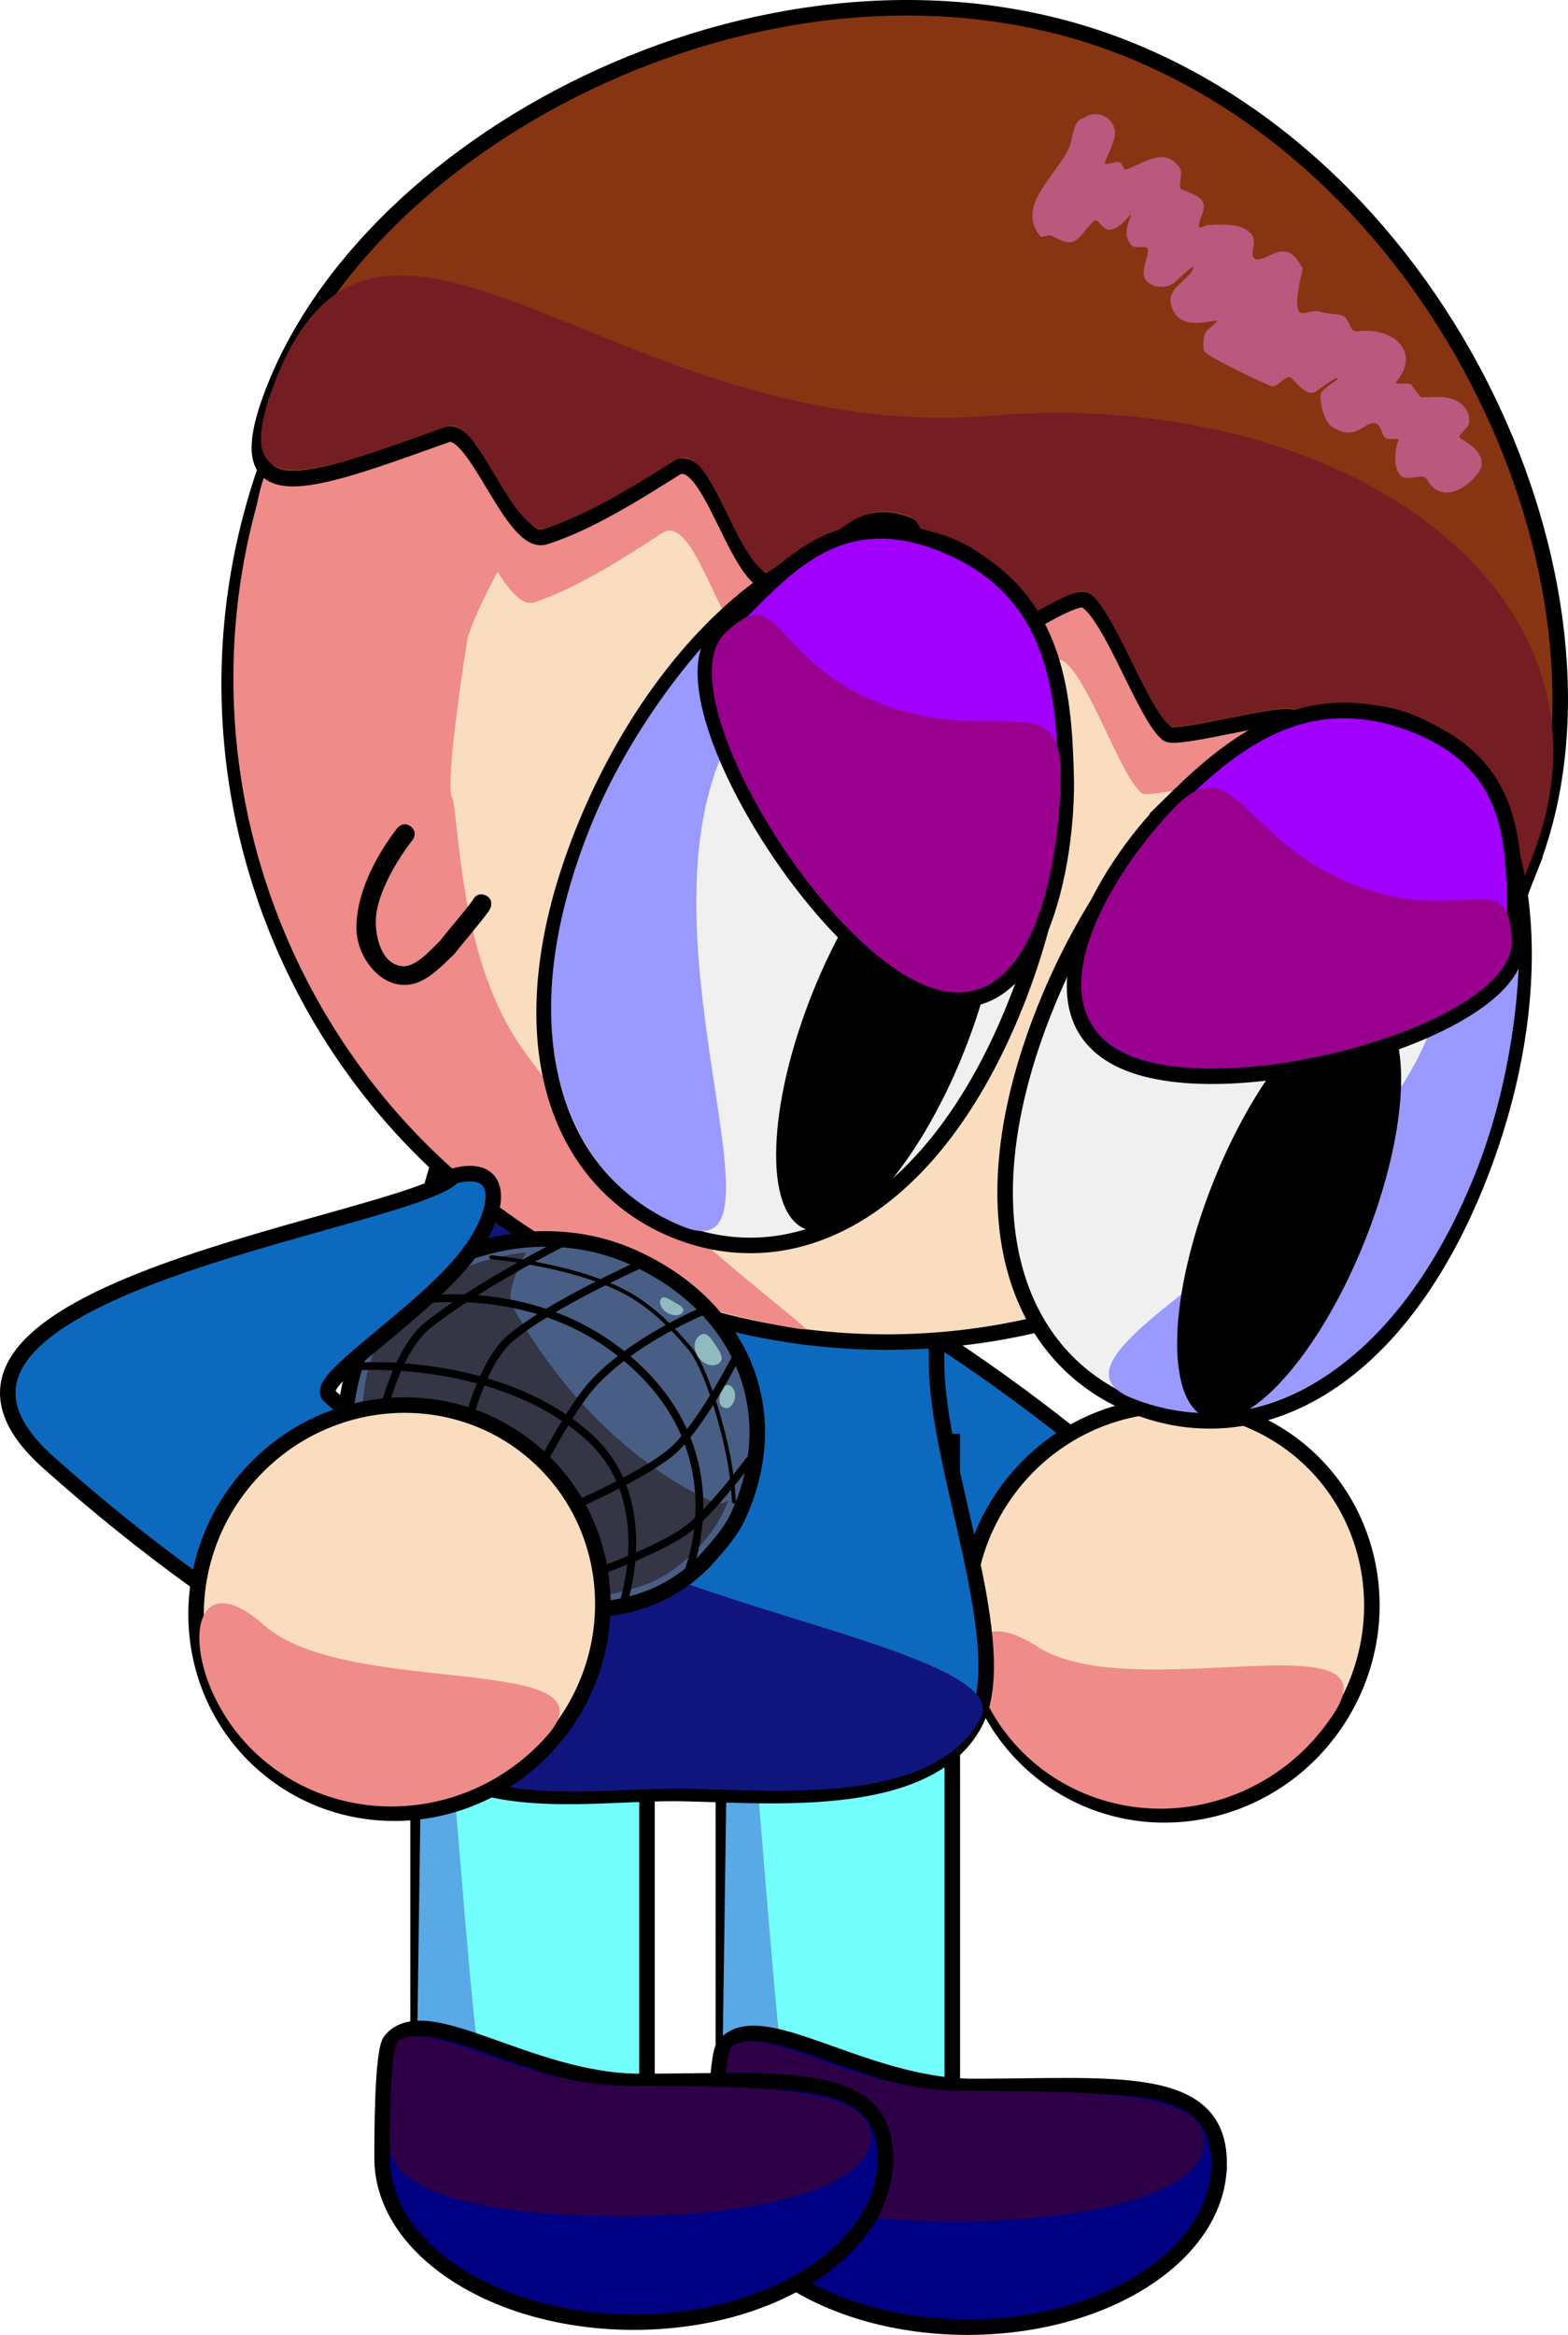 <svg version="1.1" xmlns="http://www.w3.org/2000/svg" xmlns:xlink="http://www.w3.org/1999/xlink" width="202.042" height="300.708" viewBox="0,0,202.042,300.708"><g transform="translate(-214.55,-60.28)"><g data-paper-data="{&quot;isPaintingLayer&quot;:true}" fill-rule="nonzero" stroke-linejoin="miter" stroke-miterlimit="10" stroke-dasharray="" stroke-dashoffset="0" style="mix-blend-mode: normal"><g stroke="#000000" stroke-linecap="butt"><path d="M333.435,231.372c28.03,18.046 47.201,38.19 42.821,44.994c-4.38,6.803 -30.653,-2.311 -58.683,-20.357c-28.03,-18.046 -47.201,-38.19 -42.821,-44.994c4.38,-6.803 30.653,2.311 58.683,20.357z" fill="#0d69be" stroke-width="2"/><path d="M379.596,245.283c12.031,7.746 15.343,24.029 7.398,36.37c-7.945,12.341 -24.139,16.066 -36.17,8.32c-12.031,-7.746 -15.343,-24.029 -7.398,-36.37c7.945,-12.341 24.139,-16.066 36.17,-8.32z" fill="#faddbf" stroke-width="2"/><path d="M348.273,272.377c12.031,7.746 46.159,-3.862 38.214,8.479c-7.945,12.341 -24.139,16.066 -36.17,8.32c-12.031,-7.746 -14.075,-24.545 -2.044,-16.799z" fill="#ef8b89" stroke-width="0"/></g><g stroke="#000000" stroke-linecap="butt"><path d="M307.765,341.218v-95.295h29.492v95.295z" fill="#73fffc" stroke-width="2"/><path d="M307.439,340.6l1.326,-93.786c0,0 5.203,68.112 6.38,77.528c0.26,2.082 2.522,2.79 2.522,2.79l18.607,13.139z" fill="#59a9e6" stroke-width="0"/></g><g stroke="#000000" stroke-linecap="butt"><path d="M268.424,338.413v-95.295h29.492v95.295z" fill="#73fffc" stroke-width="2"/><path d="M268.098,337.795l1.326,-93.786c0,0 5.203,68.112 6.38,77.528c0.26,2.082 2.522,2.79 2.522,2.79l18.607,13.139z" fill="#59a9e6" stroke-width="0"/></g><g stroke="#000000" stroke-linecap="butt"><path d="M335.229,235.696c0,13.803 10.047,36.744 4.95,46.46c-6.234,11.882 -28.612,9.096 -38.94,9.096c-13.663,0 -32.944,4.17 -38.344,-14.832c-2.019,-7.106 4.355,-32.373 4.355,-40.723c0,-30.682 15.218,-55.556 33.99,-55.556c18.772,0 33.99,24.873 33.99,55.556z" fill="#0d69be" stroke-width="2"/><path d="M283.966,251.272c0,13.803 62.042,20.549 56.945,30.265c-6.234,11.882 -28.612,9.096 -38.94,9.096c-13.663,0 -32.944,4.17 -38.344,-14.832c-2.019,-7.106 4.355,-32.373 4.355,-40.723c0,-9.452 3.349,-28.598 5.52,-29.968c5.944,-16.764 10.465,25.14 10.465,46.163z" fill="#10157d" stroke-width="0"/></g><g stroke-linecap="butt"><g stroke="#000000"><g><path d="M250.197,116.835c17.422,-43.426 66.75,-64.506 110.176,-47.084c43.426,17.422 64.506,66.75 47.084,110.176c-17.422,43.426 -66.75,64.506 -110.176,47.084c-43.426,-17.422 -64.506,-66.75 -47.084,-110.176z" fill="#faddbf" stroke-width="2"/><path d="M250.735,116.114c5.605,-13.972 23.305,-34.839 28.687,-36.143c0.615,-0.149 8.688,-6.115 18.169,-9.548c11.784,-4.267 25.426,-6.13 25.919,-5.72c6.438,5.353 -40.415,53.665 -48.682,77.598c-0.02,0.057 -3.245,19.926 -1.907,20.936c0.912,5.476 1.324,21.169 8.764,31.847c13.866,19.9 38.095,36.488 36.53,36.406c-2.503,-0.133 -14.769,-2.942 -20.396,-5.199c-43.426,-17.422 -64.506,-66.75 -47.084,-110.176z" fill="#ef8b89" stroke-width="0"/><path d="M407.142,179.307c-4.328,10.788 -7.288,13.929 -7.111,12.004c0.181,-1.963 3.481,-9.177 -2.938,-16.963c-1.555,-1.887 -11.809,2.024 -13.883,-0.131c-1.303,-1.354 -4.241,-12.665 -5.766,-14.005c-1.066,-0.937 -14.674,3.139 -15.805,2.2c-2.821,-2.343 -6.892,-15.02 -10.128,-17.027c-1.782,-1.105 -13.028,7.541 -14.89,6.52c-2.402,-1.317 -4.851,-14.95 -7.391,-15.969c-6.756,-2.711 -9.552,3.722 -16.65,7.346c-4.612,2.355 -8.123,-17.322 -12.673,-14.369c-5.651,3.667 -11.193,7.165 -16.469,8.927c-4.14,1.382 -8.644,-14.347 -12.288,-12.988c-17.594,6.56 -28.312,10.884 -21.546,-5.981c13.606,-33.913 43.233,8.495 90.025,4.079c44.789,-4.227 81.119,22.444 67.514,56.357z" fill="#ef8b89" stroke-width="0"/></g><path d="M411.66,172.165c-8.744,21.795 2.817,10.521 -10.322,-5.068c-1.608,-1.908 -12.059,1.924 -14.2,-0.258c-1.345,-1.371 -4.453,-12.75 -6.024,-14.109c-1.099,-0.95 -14.979,3.017 -16.144,2.064c-2.906,-2.377 -7.185,-15.137 -10.513,-17.181c-1.833,-1.126 -13.254,7.45 -15.169,6.409c-2.469,-1.343 -5.097,-15.048 -7.705,-16.095c-6.934,-2.782 -9.735,3.648 -16.961,7.221c-4.695,2.322 -8.465,-17.459 -13.092,-14.537c-5.746,3.629 -11.381,7.09 -16.762,8.81c-4.221,1.349 -8.97,-14.478 -12.685,-13.148c-17.933,6.424 -28.855,10.666 -22.089,-6.199c13.606,-33.913 67.252,-60.571 109.877,-43.47c42.624,17.101 65.392,71.648 51.787,105.561z" fill="#873412" stroke-width="2"/><path d="M411.863,170.994c-8.744,21.795 2.817,10.521 -10.322,-5.068c-1.608,-1.908 -12.059,1.924 -14.2,-0.258c-1.345,-1.371 -4.453,-12.75 -6.024,-14.109c-1.099,-0.95 -14.979,3.017 -16.144,2.064c-2.906,-2.377 -7.185,-15.137 -10.513,-17.181c-1.833,-1.126 -13.254,7.45 -15.169,6.409c-2.469,-1.343 -5.097,-15.048 -7.705,-16.095c-6.934,-2.782 -9.735,3.648 -16.961,7.221c-4.695,2.322 -8.465,-17.459 -13.092,-14.537c-5.746,3.629 -11.381,7.09 -16.762,8.81c-4.221,1.349 -8.97,-14.478 -12.685,-13.148c-17.933,6.424 -28.855,10.666 -22.089,-6.199c13.606,-33.913 44.291,8.92 92.105,4.913c45.766,-3.835 83.164,23.265 69.559,57.177z" fill="#741d23" stroke-width="0"/></g><path d="M358.214,77.123c0.017,0.132 0.017,0.275 0.004,0.428c-0.009,0.276 -0.064,0.554 -0.17,0.825c-0.322,1.095 -0.978,2.316 -1.119,2.789c-0.186,0.622 1.383,-0.25 1.946,0.072c0.345,0.198 0.45,1.001 0.823,0.864c2.264,-0.836 4.817,-2.893 6.769,-0.361c0.646,0.839 -0.076,2.007 0.193,2.852c0.023,0.071 2.472,0.845 2.827,1.561c0.611,1.234 -0.542,2.209 -0.426,3.325c0.037,0.357 0.698,-0.197 1.057,-0.209c1.597,-0.054 4.457,-0.374 5.711,1.209c0.661,0.834 -0.107,2.262 0.199,2.861c0.536,1.05 2.303,-0.547 3.478,-0.644c1.625,-0.134 2.039,0.787 2.864,2.073c0.142,0.222 -1.1,4.011 -0.508,5.496c0.333,0.835 1.853,-0.182 2.692,0.138c0.838,0.32 2.791,0.325 3.144,0.578c0.708,0.508 0.848,2.108 1.709,1.978c4.399,-0.664 8.417,2.509 5.053,6.504c-0.426,0.506 1.441,-0.04 1.945,0.387c0.195,0.166 1.079,1.599 1.322,1.603c1.589,0.031 2.727,-0.285 4.206,0.304c1.228,0.489 2.128,1.652 1.899,3.047c-0.121,0.733 -1.716,1.599 -1.066,1.958c1.533,0.847 3.793,2.535 2.132,4.603c-1.804,2.244 -4.829,3.605 -6.438,0.706c-0.558,-1.006 -2.601,0.295 -3.411,-0.522c-1.037,-1.046 -0.805,-3.419 -0.301,-4.484c0.233,-0.492 -1.135,-0.053 -1.599,-0.338c-0.625,-0.385 -0.537,-1.525 -1.195,-1.848c-1.473,-0.723 -2.477,2.525 -5.791,0.348c-0.978,-0.643 -1.523,-2.961 -1.466,-4.121c0.033,-0.674 2.329,-1.92 2.222,-2.077c-0.261,-0.381 -2.859,1.9 -3.307,1.873c-1.079,-0.065 -1.852,-1.152 -2.619,-1.915c-0.677,-0.674 -1.774,1.325 -2.679,1.019c-0.8,-0.27 -8.501,-3.931 -8.625,-4.522c-0.151,-0.721 -0.121,-1.903 0.29,-2.503c0.148,-0.216 1.591,-1.345 1.415,-1.394c-0.625,-0.174 -5.168,1.633 -5.97,-2.195c-0.436,-2.082 2.242,-2.978 2.85,-4.484c0.375,-0.93 -1.653,1.142 -2.419,1.79c-0.588,0.497 -1.818,0.677 -2.546,0.412c-2.517,-0.917 -0.877,-3.018 -0.835,-4.633c0.019,-0.745 -1.686,-0.035 -2.149,-0.619c-1.132,-1.429 -0.48,-2.422 -0.037,-3.895c0.203,-0.675 -1.52,2.316 -3.109,1.858c-0.644,-0.186 -1.247,-1.521 -1.719,-1.045c-2.297,2.319 -2.094,3.707 -5.438,1.847c-0.323,-0.179 -1.204,0.374 -1.485,0.02c-3.111,-3.926 2.155,-7.681 3.76,-11.356c0.566,-1.296 0.494,-3.603 1.895,-3.797c0.678,-0.522 1.606,-0.682 2.458,-0.34c0.755,0.303 1.281,0.933 1.481,1.661c0.04,0.099 0.069,0.203 0.084,0.313z" fill="#ba587e" stroke="none" stroke-width="0.5"/></g><g stroke="#000000" stroke-linecap="butt"><path d="M345.388,189.687c-10.634,26.505 -28.34,35.273 -43.717,29.104c-15.377,-6.169 -22.602,-24.94 -11.968,-51.445c10.634,-26.505 31.72,-42.991 47.097,-36.822c15.377,6.169 19.222,32.657 8.588,59.163z" fill="#f0f0f0" stroke-width="2"/><path d="M309.286,154.104c-14.506,24.601 8.661,70.323 -6.716,64.154c-15.377,-6.169 -22.602,-24.94 -11.968,-51.445c10.634,-26.505 39.655,-48.274 18.684,-12.709z" fill="#9a99ff" stroke-width="0"/></g><path d="M338.708,195.879c-5.891,14.684 -15.019,24.843 -20.387,22.689c-5.368,-2.154 -4.944,-15.804 0.947,-30.488c5.891,-14.684 15.019,-24.843 20.387,-22.689c5.368,2.154 4.944,15.804 -0.947,30.488z" fill="#000000" stroke="none" stroke-width="0" stroke-linecap="butt"/><g stroke="#000000" stroke-linecap="butt"><path d="M351.922,159.947c0.33,11.155 -3.583,33.983 -18.163,28.133c-14.581,-5.85 -34.359,-38.99 -26.561,-46.222c7.42,-6.881 14.277,-17.351 28.857,-11.501c14.581,5.85 15.552,18.959 15.866,29.59z" fill="#a100fe" stroke-width="2"/><path d="M351.196,159.274c0.189,11.098 -3.313,33.579 -17.396,27.929c-14.083,-5.65 -33.455,-38.116 -25.801,-45.405c7.283,-6.936 5.728,3.335 19.812,8.985c14.083,5.65 23.206,-2.085 23.385,8.491z" fill="#99008e" stroke-width="0"/></g><g data-paper-data="{&quot;index&quot;:null}" stroke="#000000" stroke-linecap="butt"><path d="M396.33,153.291c15.377,6.169 19.222,32.657 8.588,59.163c-10.634,26.505 -28.829,35.077 -44.206,28.908c-15.377,-6.169 -22.114,-24.744 -11.48,-51.249c10.634,-26.505 31.72,-42.991 47.097,-36.822z" fill="#f0f0f0" stroke-width="2"/><path d="M404.637,211.446c-10.634,26.505 -28.829,35.077 -44.206,28.908c-15.377,-6.169 32.967,-23.202 39.487,-51.007c9.425,-40.198 15.353,-4.407 4.719,22.098z" fill="#9a99ff" stroke-width="0"/></g><path d="M391.327,189.678c5.368,2.154 4.944,15.804 -0.947,30.488c-5.891,14.684 -15.019,24.843 -20.387,22.689c-5.368,-2.154 -4.944,-15.804 0.947,-30.488c5.891,-14.684 15.019,-24.843 20.387,-22.689z" data-paper-data="{&quot;index&quot;:null}" fill="#000000" stroke="none" stroke-width="0" stroke-linecap="butt"/><g data-paper-data="{&quot;index&quot;:null}" stroke="#000000" stroke-linecap="butt"><path d="M365.065,164.103c7.574,-7.466 17.337,-16.268 31.918,-10.419c14.581,5.85 12.3,18.156 12.907,28.257c0.638,10.616 -35.371,21.119 -49.952,15.269c-14.581,-5.85 -2.82,-25.273 5.128,-33.107z" fill="#a100fe" stroke-width="2"/><path d="M366.055,164.118c7.44,-7.52 8.686,4.376 22.77,10.026c14.083,5.65 20.058,-2.847 20.528,7.199c0.494,10.558 -34.887,20.546 -48.971,14.896c-14.083,-5.65 -2.134,-24.231 5.673,-32.121z" fill="#99008e" stroke-width="0"/></g><path d="M371.636,338.87c0,11.663 -14.52,21.117 -32.431,21.117c-17.911,0 -32.431,-9.455 -32.431,-21.117c0,-2.331 -0.033,-13.76 1.09,-15.138c4.495,-5.516 17.818,5.261 32.148,5.261c17.911,0 31.624,-1.786 31.624,9.877z" fill="#000082" stroke="#000000" stroke-width="2" stroke-linecap="butt"/><path d="M369.75,336.138c0,6.308 -13.891,10.19 -31.802,10.19c-17.911,0 -30.166,-2.957 -30.166,-9.266c0,-1.261 -0.033,-12.526 1.09,-13.272c4.495,-2.984 15.553,5.773 29.883,5.773c17.911,0 30.994,0.266 30.994,6.575z" fill="#2e0048" stroke="#000000" stroke-width="0" stroke-linecap="butt"/><path d="M328.649,338.225c0,11.663 -14.52,21.117 -32.431,21.117c-17.911,0 -32.431,-9.455 -32.431,-21.117c0,-2.331 -0.033,-13.76 1.09,-15.138c4.495,-5.516 17.818,5.261 32.148,5.261c17.911,0 31.624,-1.786 31.624,9.877z" fill="#000082" stroke="#000000" stroke-width="2" stroke-linecap="butt"/><path d="M326.763,335.493c0,6.308 -13.891,10.19 -31.802,10.19c-17.911,0 -30.166,-2.957 -30.166,-9.266c0,-1.261 -0.033,-12.526 1.09,-13.272c4.495,-2.984 15.553,5.773 29.883,5.773c17.911,0 30.994,0.266 30.994,6.575z" fill="#2e0048" stroke="#000000" stroke-width="0" stroke-linecap="butt"/><g><g><path d="M274.46,264.226c-13.773,-6.159 -18.719,-16.683 -13.264,-30.588c4.267,-10.875 21.077,-17.616 34.85,-11.457c13.773,6.159 19.798,19.533 13.7,33.169c-0.954,2.132 -2.466,3.817 -3.834,5.369c-7.377,8.371 -19.833,8.703 -31.452,3.507z" fill="#485e84" stroke="#000000" stroke-width="2" stroke-linecap="butt"/><path d="M282.29,221.597c0,0 -2.746,5.059 -1.771,6.809c9.347,16.79 21.707,23.457 25.963,25.35c0.967,0.43 1.886,-0.215 1.886,-0.215c0,0 -0.656,2.01 -2.29,4.21c-1.739,2.342 -4.542,4.92 -7.338,6.196c-3.193,1.458 -11.413,2.851 -11.413,2.851l-20.224,-5.465c0,0 -5.866,-12.105 -6.081,-14.262c-0.21,-2.113 0.146,-4.673 0.416,-7.411c0.419,-4.25 2.406,-8.332 4.344,-10.463c2.473,-2.719 6.555,-4.975 10.164,-6.215c3.359,-1.154 6.342,-1.387 6.342,-1.387z" fill="#343545" stroke="none" stroke-width="0" stroke-linecap="butt"/><path d="M274.515,244.764c0,0 1.897,-8.82 5.825,-12.159c4.973,-4.227 16.801,-9.536 16.801,-9.536" fill="none" stroke="#000000" stroke-width="1" stroke-linecap="round"/><path d="M311.071,248.387c0,0 -4.23,5.765 -7.526,8.524c-3.327,2.785 -12.486,5.99 -12.486,5.99" fill="none" stroke="#000000" stroke-width="1" stroke-linecap="round"/><path d="M263.644,243.283c0,0 1.812,-9.083 6.232,-12.506c6.782,-5.252 17.154,-10.441 17.154,-10.441" fill="none" stroke="#000000" stroke-width="1" stroke-linecap="round"/><path d="M265.836,228.157c0,0 16.829,-4.033 29.939,7.441c14.361,12.568 7.023,28.177 7.023,28.177" fill="none" stroke="#000000" stroke-width="1" stroke-linecap="round"/><path d="M260.822,236.255c0,0 17.757,-1.244 29.348,8.856c9.517,8.293 4.566,22.019 4.566,22.019" fill="none" stroke="#000000" stroke-width="1" stroke-linecap="round"/><path d="M304.521,235.038c-0.679,-0.993 -0.592,-2.234 0.194,-2.771c0.786,-0.538 1.254,0.106 1.934,1.099c0.679,0.993 1.312,1.959 0.526,2.497c-0.786,0.538 -1.974,0.169 -2.653,-0.824z" fill="#8fbbbe" stroke="none" stroke-width="0" stroke-linecap="butt"/><path d="M307.77,241.542c-0.549,-0.246 -0.696,-1.112 -0.327,-1.936c0.368,-0.824 0.632,-1.109 1.181,-0.864c0.549,0.246 0.861,1.186 0.493,2.01c-0.368,0.824 -0.798,1.035 -1.347,0.789z" fill="#8fbbbe" stroke="none" stroke-width="0" stroke-linecap="butt"/><path d="M300.562,229.364c-0.78,-0.454 -1.166,-1.243 -0.864,-1.763c0.303,-0.52 0.958,-0.076 1.737,0.378c0.78,0.454 1.389,0.746 1.086,1.266c-0.303,0.52 -1.18,0.573 -1.96,0.119z" fill="#8fbbbe" stroke="none" stroke-width="0" stroke-linecap="butt"/><path d="M277.847,222.195c0,0 10.19,0.919 16.95,4.342c3.833,1.941 6.541,4.974 8.569,7.297c1.793,2.054 3.83,8.305 4.891,13.252c0.781,3.642 0.848,6.585 0.848,6.585" fill="none" stroke="#000000" stroke-width="0.5" stroke-linecap="round"/><path d="M309.962,233.972c0,0 -4.684,9.478 -8.685,13.113c-3.371,3.062 -13.423,7.422 -13.423,7.422" fill="none" stroke="#000000" stroke-width="1" stroke-linecap="round"/><path d="M283.384,250.719c0,0 4.379,-8.617 7.377,-12.002c5.265,-5.944 14.918,-9.841 14.918,-9.841" fill="none" stroke="#000000" stroke-width="1" stroke-linecap="round"/></g><g stroke="#000000" stroke-linecap="butt"><path d="M256.979,240.034c24.875,22.194 23.978,31.799 18.591,37.836c-5.387,6.038 -29.919,-7.06 -54.793,-29.254c-24.875,-22.194 46.824,-30.838 52.211,-36.875c6.851,-1.842 6.332,4.664 1.362,10.752c-6.129,7.507 -19.497,15.644 -17.371,17.541z" fill="#0d69be" stroke-width="2"/><path d="M283.714,247.688c10.677,9.526 11.411,26.127 1.64,37.078c-9.771,10.952 -26.348,12.107 -37.025,2.581c-10.677,-9.526 -11.411,-26.127 -1.64,-37.078c9.771,-10.952 26.348,-12.107 37.025,-2.581z" fill="#faddbf" stroke-width="2"/><path d="M248.551,269.57c10.677,9.526 46.197,3.379 36.426,14.331c-9.771,10.952 -26.348,12.107 -37.025,2.581c-10.677,-9.526 -10.078,-26.438 0.599,-16.912z" fill="#ef8b89" stroke-width="0"/></g></g><path d="M275.468,176.202c0.116,-0.233 0.6,-1.034 1.597,-0.634c1.16,0.465 0.695,1.626 0.695,1.626l-0.185,0.362c-1.405,1.94 -3.013,3.703 -4.483,5.59c-1.448,1.373 -3.135,3.221 -5.119,3.793c-4.017,1.159 -7.343,-3.183 -7.481,-6.794c-0.176,-4.622 2.471,-9.61 5.232,-13.201c0,0 0.766,-0.988 1.754,-0.221c0.988,0.766 0.221,1.754 0.221,1.754c-1.969,2.512 -4.369,6.542 -4.695,9.791c-0.212,2.108 0.499,6.155 3.343,6.443c1.794,0.182 3.754,-2.175 4.892,-3.245c1.378,-1.784 2.897,-3.442 4.228,-5.264z" fill="#000000" stroke="none" stroke-width="0.5" stroke-linecap="butt"/></g></g></svg>